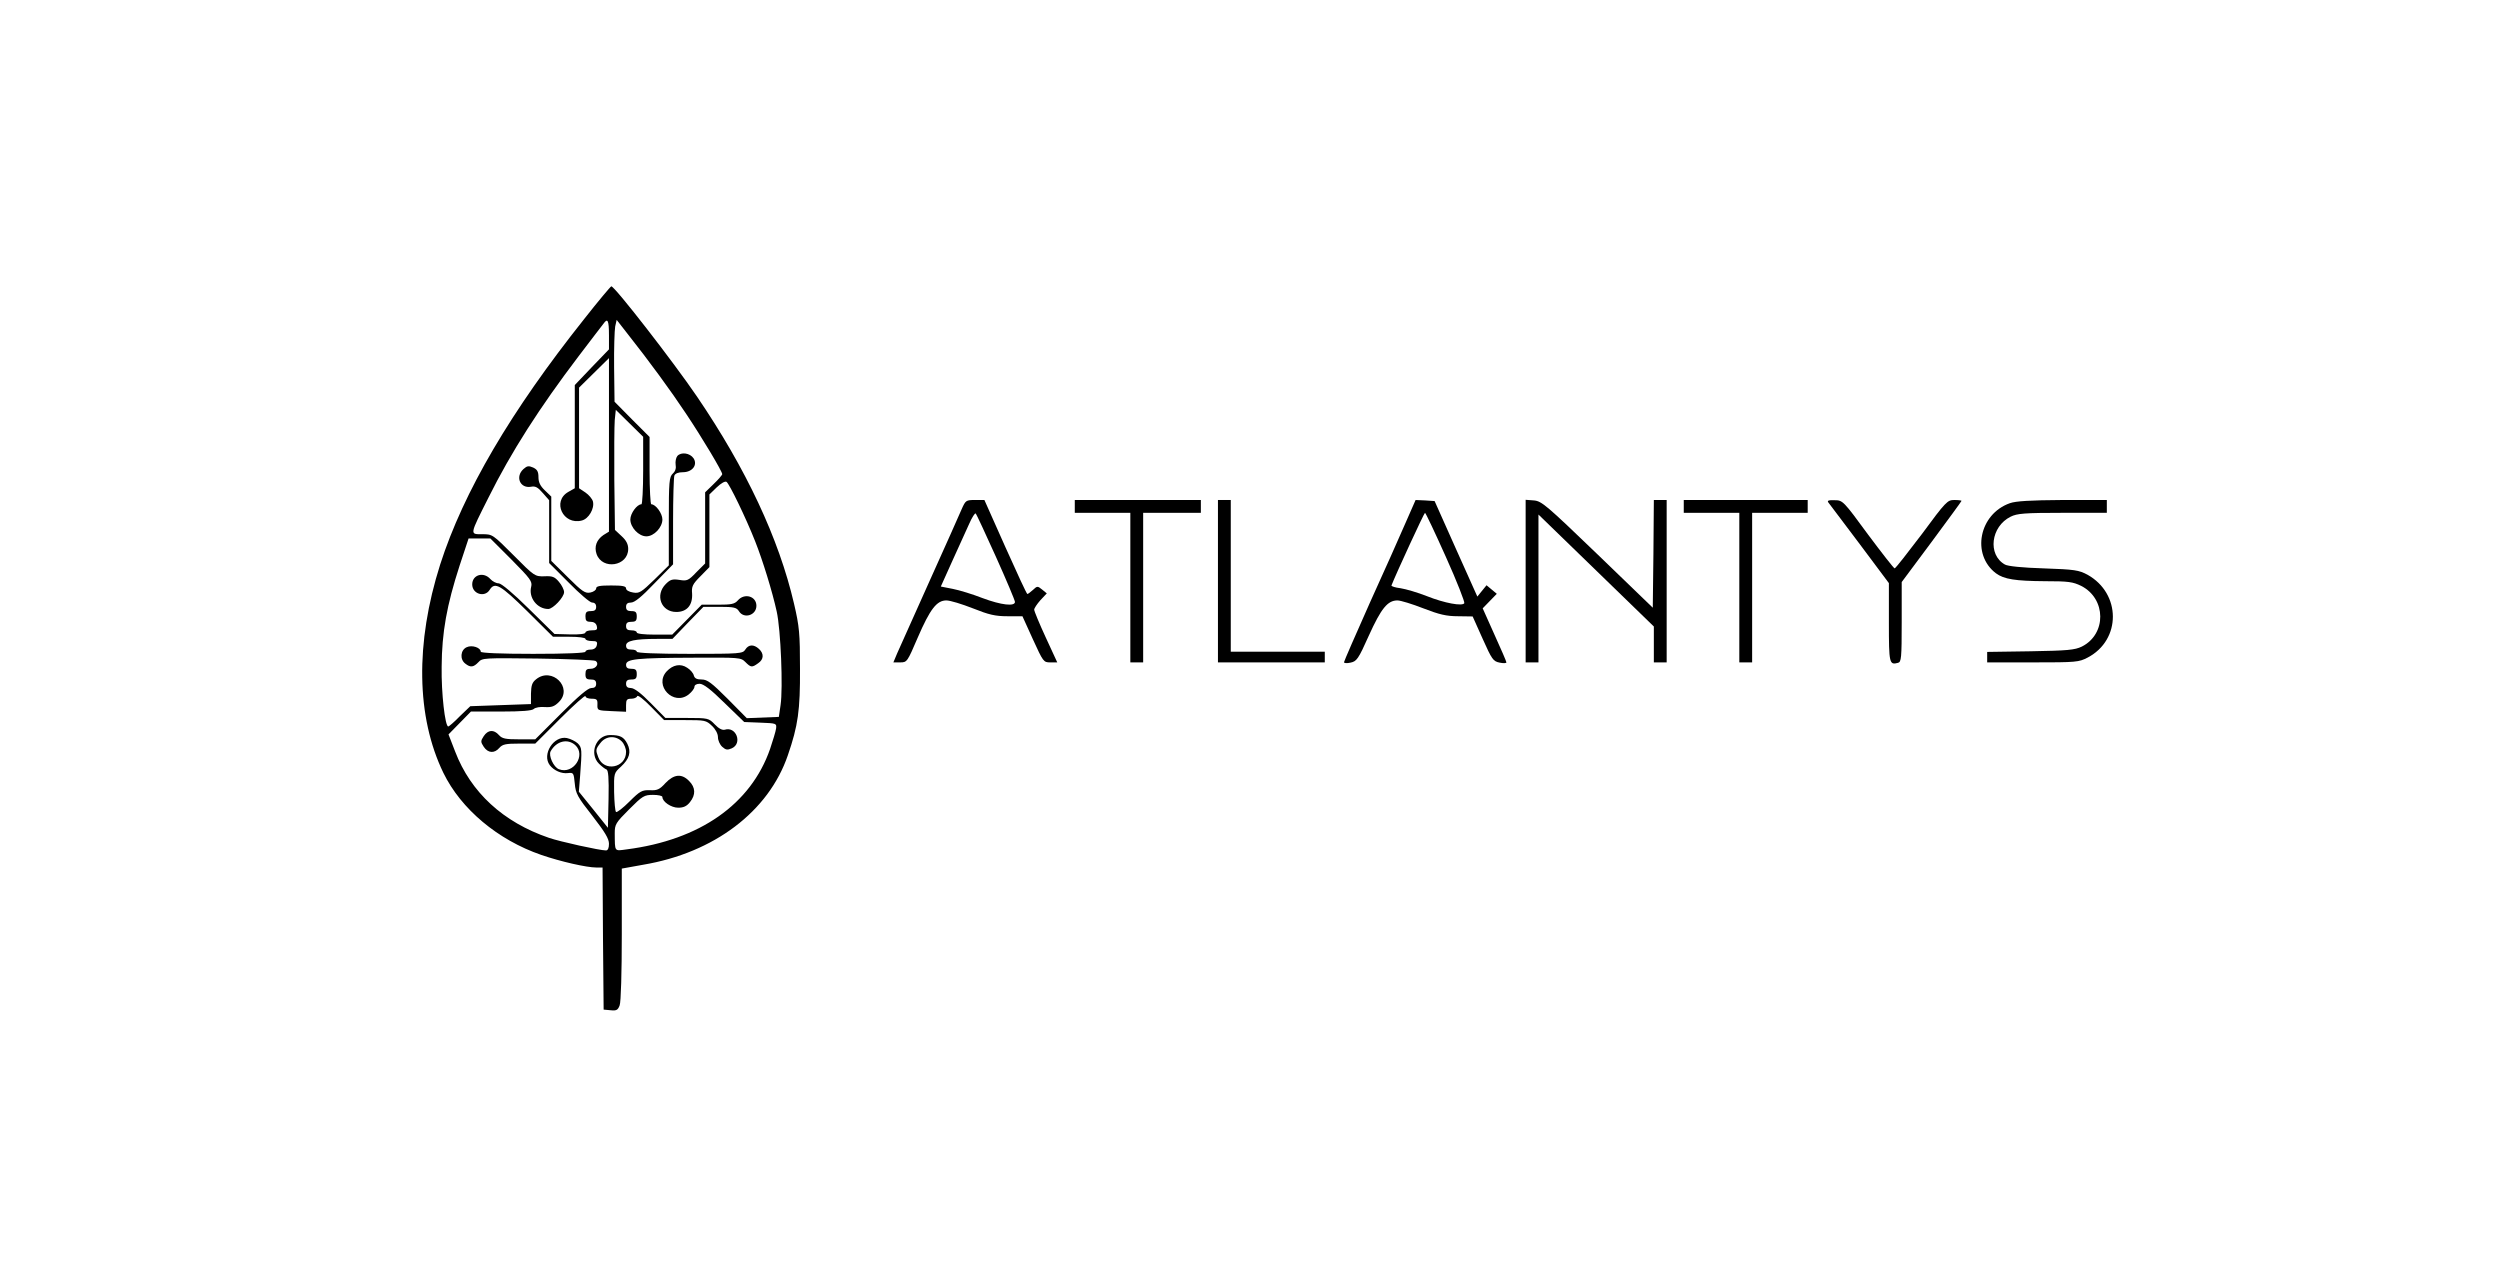 <?xml version="1.0" standalone="no"?>
<!DOCTYPE svg PUBLIC "-//W3C//DTD SVG 20010904//EN"
 "http://www.w3.org/TR/2001/REC-SVG-20010904/DTD/svg10.dtd">
<svg version="1.0" xmlns="http://www.w3.org/2000/svg"
 width="1170pt" height="600pt" viewBox="0 0 1170 600"
 preserveAspectRatio="xMidYMid meet">
<g transform="translate(0,600) scale(0.1,-0.1)"
fill="#000000" stroke="none">
<path d="M2734 4507 c-343 -431 -565 -809 -674 -1149 -117 -368 -112 -713 15
-975 83 -170 255 -314 458 -384 90 -31 212 -59 258 -59 l29 0 2 -332 3 -333
33 -3 c27 -3 34 1 42 23 6 15 10 153 10 333 l0 307 100 18 c332 56 587 249
677 512 48 139 58 211 57 405 0 165 -3 198 -28 305 -71 305 -224 631 -454 969
-111 163 -385 516 -401 516 -3 0 -61 -69 -127 -153z m116 -74 l0 -68 -80 -83
-80 -84 0 -241 0 -242 -30 -17 c-78 -44 -25 -157 63 -134 32 8 60 56 52 89 -3
12 -19 31 -35 42 l-30 20 0 235 0 236 70 69 70 69 0 -406 0 -406 -26 -16 c-32
-22 -44 -54 -32 -89 27 -76 148 -57 148 24 0 22 -9 40 -31 60 l-31 29 -3 232
c-1 128 0 255 2 282 l5 48 64 -63 64 -63 0 -158 c0 -87 -4 -158 -8 -158 -21 0
-52 -43 -52 -71 0 -37 39 -79 75 -79 36 0 75 42 75 79 0 28 -31 71 -52 71 -4
0 -8 71 -8 157 l0 158 -82 82 -82 83 -2 161 c-1 88 2 174 5 191 l7 31 50 -64
c102 -129 203 -267 274 -374 75 -112 170 -271 170 -284 0 -4 -18 -25 -40 -46
l-40 -39 0 -166 0 -167 -41 -41 c-37 -39 -44 -42 -79 -36 -33 5 -43 2 -64 -19
-52 -52 -22 -131 49 -131 50 0 77 32 74 86 -3 33 2 44 39 81 l42 43 0 170 0
170 34 33 c21 20 39 30 46 26 13 -8 91 -169 134 -278 35 -88 81 -237 101 -329
19 -85 30 -358 18 -438 l-8 -55 -75 -3 -75 -3 -90 91 c-75 75 -95 90 -121 90
-23 0 -33 5 -37 19 -2 10 -16 27 -31 36 -31 21 -67 14 -96 -17 -61 -66 32
-164 103 -108 15 12 27 28 27 36 0 8 10 14 24 14 18 0 52 -26 117 -90 l92 -89
76 -3 c75 -3 76 -3 73 -28 -2 -14 -15 -56 -28 -95 -90 -259 -329 -426 -671
-470 -59 -8 -55 -13 -56 75 0 42 4 49 68 113 62 62 70 67 111 67 24 0 44 -4
44 -10 0 -22 41 -50 74 -50 25 0 40 7 55 26 28 35 26 69 -4 99 -35 36 -71 32
-111 -10 -27 -30 -39 -35 -73 -33 -36 1 -46 -4 -95 -53 -30 -30 -58 -52 -63
-49 -4 3 -8 45 -9 94 -1 88 -1 88 32 118 40 37 49 69 30 107 -17 33 -34 41
-81 41 -66 0 -99 -87 -52 -134 13 -13 29 -25 35 -27 9 -3 12 -39 10 -138 l-3
-135 -68 85 -68 84 6 75 c9 122 9 131 -11 151 -11 10 -33 21 -51 25 -62 12
-118 -77 -80 -127 19 -25 55 -41 85 -37 26 3 27 1 32 -49 4 -47 13 -63 83
-152 58 -75 77 -106 77 -130 0 -20 -5 -31 -14 -31 -29 0 -215 41 -267 59 -214
73 -366 213 -439 404 l-31 80 52 53 53 54 141 0 c97 0 145 4 153 12 7 7 30 11
52 9 32 -2 45 3 66 24 67 67 -33 166 -107 106 -19 -15 -23 -29 -24 -67 l0 -49
-142 -5 -142 -5 -49 -47 c-26 -27 -51 -48 -54 -48 -15 0 -33 156 -31 280 1
161 24 288 84 473 l42 127 51 0 51 0 99 -99 c89 -90 98 -102 92 -127 -13 -51
28 -104 80 -104 22 0 74 55 74 79 0 11 -11 33 -24 48 -20 24 -31 28 -69 26
-43 -1 -46 0 -143 98 -98 98 -99 99 -147 99 -59 0 -60 -6 29 171 107 215 239
421 422 662 59 77 111 146 117 153 19 27 25 14 25 -53z m60 -1903 c11 -11 20
-33 20 -49 0 -75 -104 -95 -130 -25 -13 34 -13 38 11 68 25 32 70 35 99 6z
m-218 -17 c52 -47 -9 -139 -76 -113 -25 9 -50 64 -39 84 27 48 79 61 115 29z"/>
<path d="M3170 3866 c-7 -9 -10 -27 -8 -41 3 -16 -1 -30 -13 -41 -17 -16 -19
-35 -19 -223 l0 -207 -67 -66 c-62 -60 -71 -66 -100 -61 -19 3 -33 11 -33 19
0 11 -17 14 -70 14 -53 0 -70 -3 -70 -14 0 -7 -12 -16 -27 -19 -24 -5 -38 4
-105 71 l-78 77 0 150 0 151 -30 29 c-22 21 -30 38 -30 62 0 26 -6 36 -25 45
-21 9 -28 8 -45 -7 -40 -36 -16 -92 35 -83 20 4 32 -2 55 -29 l30 -34 0 -147
0 -147 92 -92 c50 -51 99 -93 109 -93 12 0 19 -7 19 -20 0 -15 -7 -20 -25 -20
-20 0 -25 -5 -25 -25 0 -20 5 -25 24 -25 15 0 26 -7 29 -20 4 -17 0 -20 -24
-20 -16 0 -29 -5 -29 -10 0 -7 -28 -10 -72 -9 l-73 2 -120 118 c-75 74 -129
119 -141 119 -12 0 -29 9 -39 20 -32 36 -85 20 -85 -25 0 -45 59 -63 82 -25
24 38 50 23 175 -100 l121 -120 76 0 c44 0 76 -4 76 -10 0 -5 13 -10 29 -10
24 0 28 -3 24 -20 -3 -13 -14 -20 -29 -20 -13 0 -24 -4 -24 -10 0 -6 -88 -10
-245 -10 -151 0 -245 4 -245 10 0 19 -41 33 -66 21 -29 -13 -33 -57 -6 -77 24
-19 38 -17 61 7 18 20 26 20 277 17 143 -2 264 -7 271 -11 19 -12 3 -37 -23
-37 -19 0 -24 -5 -24 -25 0 -20 5 -25 25 -25 18 0 25 -5 25 -20 0 -14 -7 -20
-23 -20 -15 0 -59 -37 -142 -120 l-120 -120 -76 0 c-63 0 -79 3 -94 20 -24 27
-51 25 -71 -5 -15 -23 -15 -27 0 -50 20 -30 50 -32 73 -5 15 17 30 20 93 20
l75 0 117 117 c65 65 118 112 118 105 0 -7 13 -12 29 -12 24 0 28 -4 27 -27
-1 -28 0 -28 67 -31 l67 -3 0 31 c0 25 4 30 24 30 13 0 26 5 28 12 3 7 31 -15
65 -50 l61 -62 98 0 c93 0 99 -1 126 -27 17 -16 28 -37 28 -53 0 -15 9 -35 20
-45 17 -15 24 -16 45 -7 51 23 20 104 -33 87 -12 -3 -28 5 -47 25 -28 29 -31
30 -130 30 l-101 0 -69 70 c-45 46 -77 70 -92 70 -16 0 -23 6 -23 20 0 15 7
20 25 20 20 0 25 5 25 25 0 20 -5 25 -25 25 -18 0 -25 5 -25 19 0 27 48 32
316 33 214 1 221 1 242 -20 26 -26 31 -27 60 -6 27 18 28 45 4 67 -25 23 -49
21 -64 -3 -12 -19 -24 -20 -260 -20 -159 0 -248 4 -248 10 0 6 -11 10 -25 10
-18 0 -25 5 -25 19 0 22 40 31 146 31 l71 0 72 75 73 75 77 0 c65 0 78 -3 89
-20 23 -38 82 -20 82 25 0 45 -56 61 -87 25 -15 -17 -30 -20 -93 -20 l-76 0
-69 -70 -69 -70 -83 0 c-49 0 -83 4 -83 10 0 6 -11 10 -25 10 -18 0 -25 5 -25
20 0 15 7 20 25 20 20 0 25 5 25 25 0 20 -5 25 -25 25 -18 0 -25 5 -25 20 0
14 7 20 23 20 17 0 50 27 110 90 l87 89 0 200 c0 110 3 206 6 215 4 10 18 16
40 16 44 0 70 34 50 65 -17 25 -58 31 -76 11z"/>
<path d="M4501 3618 c-10 -24 -78 -176 -151 -338 -73 -162 -141 -314 -151
-337 l-18 -43 32 0 c32 0 33 2 82 116 58 134 89 174 134 174 18 0 73 -17 124
-37 75 -30 105 -37 162 -37 l70 0 49 -108 c48 -105 50 -108 81 -108 l33 0 -54
117 c-30 65 -54 123 -54 130 0 6 13 26 29 44 l30 32 -22 18 c-21 17 -23 17
-43 -2 -11 -10 -23 -19 -26 -19 -3 0 -49 99 -103 220 l-98 220 -44 0 c-42 0
-44 -2 -62 -42z m160 -224 c49 -109 89 -204 89 -211 0 -22 -64 -15 -152 18
-46 18 -108 37 -139 43 l-56 11 54 120 c30 66 65 144 79 174 13 30 27 51 30
48 4 -3 46 -95 95 -203z"/>
<path d="M5030 3630 l0 -30 130 0 130 0 0 -350 0 -350 30 0 30 0 0 350 0 350
135 0 135 0 0 30 0 30 -295 0 -295 0 0 -30z"/>
<path d="M5700 3280 l0 -380 250 0 250 0 0 25 0 25 -220 0 -220 0 0 355 0 355
-30 0 -30 0 0 -380z"/>
<path d="M6578 3553 c-26 -60 -101 -229 -168 -376 -66 -148 -120 -272 -120
-276 0 -5 14 -6 31 -2 28 6 36 16 85 126 58 128 88 165 134 165 15 0 70 -17
121 -37 75 -29 108 -37 163 -37 l68 -1 47 -105 c43 -96 49 -105 79 -111 18 -4
32 -3 32 1 0 4 -25 62 -56 130 l-55 123 33 34 33 34 -24 20 -24 20 -22 -27
-21 -26 -100 223 -100 224 -44 3 -45 2 -47 -107z m189 -160 c51 -113 89 -211
86 -216 -9 -15 -92 0 -175 33 -43 17 -98 33 -123 37 -25 3 -44 9 -43 13 22 56
153 340 157 340 3 0 47 -93 98 -207z"/>
<path d="M7140 3281 l0 -381 30 0 30 0 0 346 0 346 270 -262 270 -262 0 -84 0
-84 30 0 30 0 0 380 0 380 -30 0 -30 0 -2 -252 -3 -252 -259 250 c-238 229
-261 249 -297 252 l-39 3 0 -380z"/>
<path d="M7880 3630 l0 -30 130 0 130 0 0 -350 0 -350 30 0 30 0 0 350 0 350
130 0 130 0 0 30 0 30 -290 0 -290 0 0 -30z"/>
<path d="M8557 3648 c6 -7 71 -95 147 -195 l136 -182 0 -185 c0 -192 2 -199
43 -188 15 4 17 22 17 191 l0 187 140 188 c77 104 140 190 140 192 0 2 -15 4
-34 4 -32 0 -40 -8 -152 -160 -66 -87 -122 -159 -127 -160 -4 0 -60 72 -125
159 -115 157 -118 160 -156 160 -29 1 -36 -2 -29 -11z"/>
<path d="M9406 3645 c-144 -51 -181 -240 -65 -328 38 -28 91 -36 229 -37 110
0 131 -3 170 -22 118 -60 119 -226 3 -284 -33 -16 -67 -19 -240 -22 l-203 -3
0 -25 0 -24 213 0 c205 0 216 1 258 23 157 83 156 299 -1 387 -41 22 -60 25
-205 30 -98 3 -169 10 -182 18 -82 46 -66 178 27 224 30 15 65 18 243 18 l207
0 0 30 0 30 -207 0 c-151 -1 -219 -5 -247 -15z"/>
</g>
</svg>
